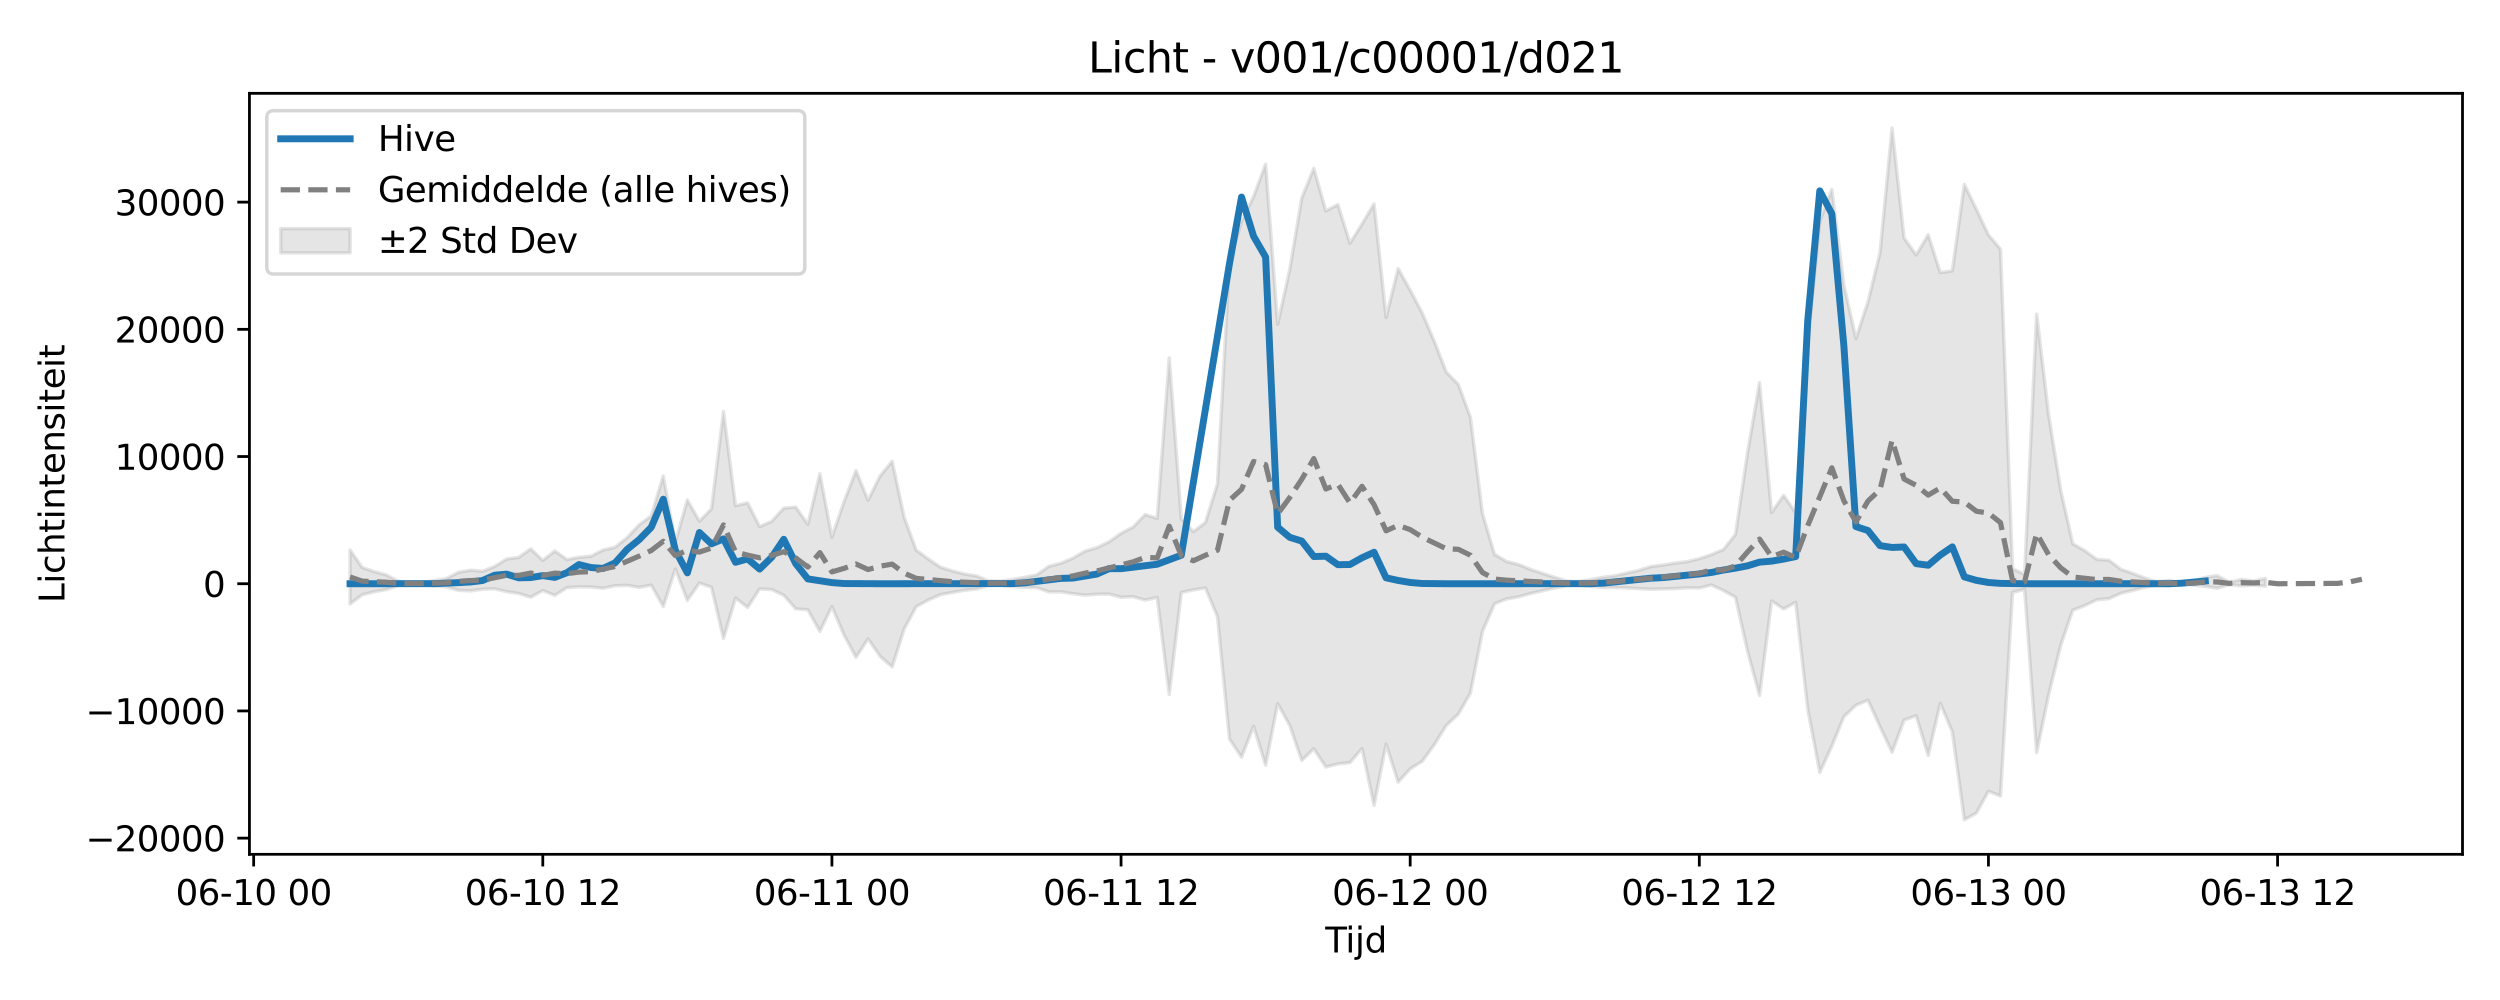<?xml version="1.0" encoding="utf-8" standalone="no"?>
<!DOCTYPE svg PUBLIC "-//W3C//DTD SVG 1.1//EN"
  "http://www.w3.org/Graphics/SVG/1.1/DTD/svg11.dtd">
<svg xmlns:xlink="http://www.w3.org/1999/xlink" width="720pt" height="288pt" viewBox="0 0 720 288" xmlns="http://www.w3.org/2000/svg" version="1.1">
 <defs>
  <style type="text/css">*{stroke-linejoin: round; stroke-linecap: butt}</style>
 </defs>
 <g id="figure_1">
  <g id="patch_1">
   <path d="M 0 288 
L 720 288 
L 720 0 
L 0 0 
z
" style="fill: #ffffff"/>
  </g>
  <g id="axes_1">
   <g id="patch_2">
    <path d="M 71.84 246.04 
L 709.2 246.04 
L 709.2 26.88 
L 71.84 26.88 
z
" style="fill: #ffffff"/>
   </g>
   <g id="FillBetweenPolyCollection_1">
    <defs>
     <path id="m1186a79889" d="M 100.811 -129.629 
L 100.811 -114.042 
L 104.28 -116.687 
L 107.75 -117.578 
L 111.22 -118.194 
L 114.689 -119.414 
L 118.159 -119.785 
L 121.628 -119.646 
L 125.098 -119.266 
L 128.567 -118.965 
L 132.037 -117.976 
L 135.507 -117.819 
L 138.976 -118.31 
L 142.446 -118.409 
L 145.915 -117.608 
L 149.385 -117.092 
L 152.854 -115.987 
L 156.324 -117.929 
L 159.794 -116.525 
L 163.263 -118.735 
L 166.733 -118.98 
L 170.202 -118.94 
L 173.672 -118.581 
L 177.141 -119.308 
L 180.611 -119.432 
L 184.081 -118.831 
L 187.55 -119.494 
L 191.02 -113.3 
L 194.489 -124.101 
L 197.959 -115.08 
L 201.428 -120.09 
L 204.898 -118.901 
L 208.368 -104.122 
L 211.837 -115.751 
L 215.307 -113.046 
L 218.776 -118.386 
L 222.246 -118.201 
L 225.715 -116.576 
L 229.185 -112.655 
L 232.655 -112.392 
L 236.124 -106.125 
L 239.594 -113.305 
L 243.063 -105.142 
L 246.533 -98.688 
L 250.002 -103.999 
L 253.472 -98.964 
L 256.942 -95.906 
L 260.411 -106.866 
L 263.881 -113.29 
L 267.35 -115.191 
L 270.82 -116.719 
L 274.289 -117.381 
L 277.759 -117.98 
L 281.229 -118.362 
L 284.698 -119.395 
L 288.168 -119.443 
L 291.637 -119.068 
L 295.107 -118.83 
L 298.576 -118.739 
L 302.046 -117.546 
L 305.516 -117.552 
L 308.985 -117.021 
L 312.455 -116.593 
L 315.924 -116.871 
L 319.394 -116.904 
L 322.863 -115.988 
L 326.333 -116.151 
L 329.803 -115.179 
L 333.272 -115.938 
L 336.742 -87.988 
L 340.211 -117.356 
L 343.681 -118.107 
L 347.15 -118.669 
L 350.62 -110.447 
L 354.09 -75.142 
L 357.559 -69.93 
L 361.029 -78.819 
L 364.498 -67.623 
L 367.968 -85.33 
L 371.437 -79.085 
L 374.907 -68.981 
L 378.377 -72.351 
L 381.846 -67.087 
L 385.316 -67.993 
L 388.785 -68.347 
L 392.255 -72.425 
L 395.724 -56.064 
L 399.194 -73.681 
L 402.663 -62.739 
L 406.133 -66.549 
L 409.603 -68.74 
L 413.072 -73.514 
L 416.542 -79.08 
L 420.011 -82.339 
L 423.481 -88.362 
L 426.95 -106.133 
L 430.42 -114.101 
L 433.89 -115.517 
L 437.359 -116.118 
L 440.829 -117.081 
L 444.298 -117.87 
L 447.768 -118.641 
L 451.237 -119.398 
L 454.707 -119.517 
L 458.177 -119.09 
L 461.646 -118.83 
L 465.116 -118.805 
L 468.585 -118.664 
L 472.055 -118.464 
L 475.524 -118.292 
L 478.994 -118.371 
L 482.464 -118.484 
L 485.933 -118.711 
L 489.403 -118.648 
L 492.872 -119.531 
L 496.342 -117.925 
L 499.811 -116.001 
L 503.281 -100.52 
L 506.751 -87.679 
L 510.22 -114.937 
L 513.69 -112.612 
L 517.159 -114.528 
L 520.629 -83.761 
L 524.098 -65.546 
L 527.568 -73.11 
L 531.038 -81.583 
L 534.507 -84.885 
L 537.977 -86.349 
L 541.446 -78.71 
L 544.916 -71.334 
L 548.385 -80.624 
L 551.855 -81.868 
L 555.325 -70.433 
L 558.794 -85.441 
L 562.264 -77.265 
L 565.733 -51.922 
L 569.203 -53.81 
L 572.672 -60.131 
L 576.142 -58.739 
L 579.612 -117.363 
L 583.081 -118.274 
L 586.551 -71.228 
L 590.02 -87.923 
L 593.49 -102.174 
L 596.959 -112.284 
L 600.429 -113.598 
L 603.899 -115.267 
L 607.368 -115.597 
L 610.838 -117.145 
L 614.307 -117.958 
L 617.777 -118.845 
L 621.246 -119.604 
L 624.716 -119.257 
L 628.186 -119.802 
L 631.655 -119.519 
L 635.125 -119.118 
L 638.594 -118.573 
L 642.064 -119.666 
L 645.533 -119.27 
L 649.003 -119.495 
L 652.473 -119.184 
L 652.473 -121.36 
L 652.473 -121.36 
L 649.003 -120.708 
L 645.533 -121.145 
L 642.064 -120.295 
L 638.594 -122.212 
L 635.125 -121.704 
L 631.655 -120.675 
L 628.186 -120.069 
L 624.716 -120.893 
L 621.246 -120.43 
L 617.777 -121.515 
L 614.307 -122.809 
L 610.838 -124.037 
L 607.368 -126.649 
L 603.899 -126.877 
L 600.429 -129.402 
L 596.959 -131.399 
L 593.49 -146.75 
L 590.02 -168.485 
L 586.551 -197.54 
L 583.081 -122.581 
L 579.612 -124.219 
L 576.142 -216.243 
L 572.672 -220.345 
L 569.203 -227.713 
L 565.733 -234.9 
L 562.264 -210.003 
L 558.794 -209.496 
L 555.325 -220.391 
L 551.855 -214.573 
L 548.385 -219.442 
L 544.916 -251.158 
L 541.446 -215.205 
L 537.977 -201.064 
L 534.507 -190.478 
L 531.038 -205.965 
L 527.568 -233.44 
L 524.098 -224.256 
L 520.629 -189.48 
L 517.159 -140.282 
L 513.69 -145.327 
L 510.22 -140.393 
L 506.751 -177.81 
L 503.281 -157.535 
L 499.811 -134.072 
L 496.342 -129.728 
L 492.872 -128.265 
L 489.403 -127.088 
L 485.933 -126.254 
L 482.464 -125.839 
L 478.994 -125.281 
L 475.524 -124.841 
L 472.055 -123.751 
L 468.585 -122.962 
L 465.116 -122.178 
L 461.646 -121.746 
L 458.177 -121.079 
L 454.707 -120.516 
L 451.237 -120.663 
L 447.768 -121.72 
L 444.298 -122.844 
L 440.829 -124.002 
L 437.359 -125.413 
L 433.89 -126.294 
L 430.42 -128.372 
L 426.95 -140.088 
L 423.481 -167.817 
L 420.011 -177.257 
L 416.542 -180.816 
L 413.072 -189.713 
L 409.603 -197.847 
L 406.133 -204.392 
L 402.663 -210.661 
L 399.194 -196.563 
L 395.724 -229.284 
L 392.255 -223.46 
L 388.785 -217.952 
L 385.316 -229.085 
L 381.846 -227.249 
L 378.377 -239.494 
L 374.907 -230.985 
L 371.437 -210.33 
L 367.968 -194.606 
L 364.498 -240.745 
L 361.029 -231.356 
L 357.559 -224.217 
L 354.09 -212.651 
L 350.62 -148.629 
L 347.15 -137.5 
L 343.681 -134.893 
L 340.211 -138.644 
L 336.742 -184.928 
L 333.272 -138.715 
L 329.803 -139.799 
L 326.333 -136.216 
L 322.863 -134.385 
L 319.394 -131.951 
L 315.924 -130.262 
L 312.455 -129.263 
L 308.985 -127.225 
L 305.516 -125.784 
L 302.046 -124.885 
L 298.576 -122.42 
L 295.107 -121.727 
L 291.637 -121.136 
L 288.168 -120.61 
L 284.698 -120.699 
L 281.229 -122.135 
L 277.759 -122.684 
L 274.289 -123.562 
L 270.82 -124.681 
L 267.35 -126.992 
L 263.881 -129.56 
L 260.411 -138.992 
L 256.942 -155.159 
L 253.472 -150.912 
L 250.002 -143.942 
L 246.533 -152.439 
L 243.063 -143.473 
L 239.594 -133.292 
L 236.124 -151.553 
L 232.655 -137.005 
L 229.185 -141.966 
L 225.715 -141.646 
L 222.246 -137.845 
L 218.776 -136.333 
L 215.307 -143.187 
L 211.837 -142.334 
L 208.368 -169.509 
L 204.898 -141.414 
L 201.428 -137.919 
L 197.959 -143.995 
L 194.489 -131.878 
L 191.02 -150.919 
L 187.55 -139.414 
L 184.081 -136.863 
L 180.611 -133.149 
L 177.141 -130.387 
L 173.672 -129.59 
L 170.202 -127.801 
L 166.733 -127.49 
L 163.263 -126.84 
L 159.794 -129.337 
L 156.324 -126.601 
L 152.854 -129.94 
L 149.385 -127.464 
L 145.915 -127.011 
L 142.446 -124.853 
L 138.976 -123.501 
L 135.507 -123.776 
L 132.037 -123.179 
L 128.567 -121.389 
L 125.098 -120.817 
L 121.628 -120.245 
L 118.159 -120.071 
L 114.689 -120.611 
L 111.22 -122.449 
L 107.75 -123.382 
L 104.28 -124.579 
L 100.811 -129.629 
z
" style="stroke: #808080; stroke-opacity: 0.2"/>
    </defs>
    <g clip-path="url(#p9c323f6503)">
     <use xlink:href="#m1186a79889" x="0" y="288" style="fill: #808080; fill-opacity: 0.2; stroke: #808080; stroke-opacity: 0.2"/>
    </g>
   </g>
   <g id="matplotlib.axis_1">
    <g id="xtick_1">
     <g id="line2d_1">
      <defs>
       <path id="me320ca3400" d="M 0 0 
L 0 3.5 
" style="stroke: #000000; stroke-width: 0.8"/>
      </defs>
      <g>
       <use xlink:href="#me320ca3400" x="73.054" y="246.04" style="stroke: #000000; stroke-width: 0.8"/>
      </g>
     </g>
     <g id="text_1">
      <!-- 06-10 00 -->
      <g transform="translate(50.574 260.638) scale(0.1 -0.1)">
       <defs>
        <path id="DejaVuSans-30" d="M 2034 4250 
Q 1547 4250 1301 3770 
Q 1056 3291 1056 2328 
Q 1056 1369 1301 889 
Q 1547 409 2034 409 
Q 2525 409 2770 889 
Q 3016 1369 3016 2328 
Q 3016 3291 2770 3770 
Q 2525 4250 2034 4250 
z
M 2034 4750 
Q 2819 4750 3233 4129 
Q 3647 3509 3647 2328 
Q 3647 1150 3233 529 
Q 2819 -91 2034 -91 
Q 1250 -91 836 529 
Q 422 1150 422 2328 
Q 422 3509 836 4129 
Q 1250 4750 2034 4750 
z
" transform="scale(0.016)"/>
        <path id="DejaVuSans-36" d="M 2113 2584 
Q 1688 2584 1439 2293 
Q 1191 2003 1191 1497 
Q 1191 994 1439 701 
Q 1688 409 2113 409 
Q 2538 409 2786 701 
Q 3034 994 3034 1497 
Q 3034 2003 2786 2293 
Q 2538 2584 2113 2584 
z
M 3366 4563 
L 3366 3988 
Q 3128 4100 2886 4159 
Q 2644 4219 2406 4219 
Q 1781 4219 1451 3797 
Q 1122 3375 1075 2522 
Q 1259 2794 1537 2939 
Q 1816 3084 2150 3084 
Q 2853 3084 3261 2657 
Q 3669 2231 3669 1497 
Q 3669 778 3244 343 
Q 2819 -91 2113 -91 
Q 1303 -91 875 529 
Q 447 1150 447 2328 
Q 447 3434 972 4092 
Q 1497 4750 2381 4750 
Q 2619 4750 2861 4703 
Q 3103 4656 3366 4563 
z
" transform="scale(0.016)"/>
        <path id="DejaVuSans-2d" d="M 313 2009 
L 1997 2009 
L 1997 1497 
L 313 1497 
L 313 2009 
z
" transform="scale(0.016)"/>
        <path id="DejaVuSans-31" d="M 794 531 
L 1825 531 
L 1825 4091 
L 703 3866 
L 703 4441 
L 1819 4666 
L 2450 4666 
L 2450 531 
L 3481 531 
L 3481 0 
L 794 0 
L 794 531 
z
" transform="scale(0.016)"/>
        <path id="DejaVuSans-20" transform="scale(0.016)"/>
       </defs>
       <use xlink:href="#DejaVuSans-30"/>
       <use xlink:href="#DejaVuSans-36" transform="translate(63.623 0)"/>
       <use xlink:href="#DejaVuSans-2d" transform="translate(127.246 0)"/>
       <use xlink:href="#DejaVuSans-31" transform="translate(163.33 0)"/>
       <use xlink:href="#DejaVuSans-30" transform="translate(226.953 0)"/>
       <use xlink:href="#DejaVuSans-20" transform="translate(290.576 0)"/>
       <use xlink:href="#DejaVuSans-30" transform="translate(322.363 0)"/>
       <use xlink:href="#DejaVuSans-30" transform="translate(385.986 0)"/>
      </g>
     </g>
    </g>
    <g id="xtick_2">
     <g id="line2d_2">
      <g>
       <use xlink:href="#me320ca3400" x="156.324" y="246.04" style="stroke: #000000; stroke-width: 0.8"/>
      </g>
     </g>
     <g id="text_2">
      <!-- 06-10 12 -->
      <g transform="translate(133.844 260.638) scale(0.1 -0.1)">
       <defs>
        <path id="DejaVuSans-32" d="M 1228 531 
L 3431 531 
L 3431 0 
L 469 0 
L 469 531 
Q 828 903 1448 1529 
Q 2069 2156 2228 2338 
Q 2531 2678 2651 2914 
Q 2772 3150 2772 3378 
Q 2772 3750 2511 3984 
Q 2250 4219 1831 4219 
Q 1534 4219 1204 4116 
Q 875 4013 500 3803 
L 500 4441 
Q 881 4594 1212 4672 
Q 1544 4750 1819 4750 
Q 2544 4750 2975 4387 
Q 3406 4025 3406 3419 
Q 3406 3131 3298 2873 
Q 3191 2616 2906 2266 
Q 2828 2175 2409 1742 
Q 1991 1309 1228 531 
z
" transform="scale(0.016)"/>
       </defs>
       <use xlink:href="#DejaVuSans-30"/>
       <use xlink:href="#DejaVuSans-36" transform="translate(63.623 0)"/>
       <use xlink:href="#DejaVuSans-2d" transform="translate(127.246 0)"/>
       <use xlink:href="#DejaVuSans-31" transform="translate(163.33 0)"/>
       <use xlink:href="#DejaVuSans-30" transform="translate(226.953 0)"/>
       <use xlink:href="#DejaVuSans-20" transform="translate(290.576 0)"/>
       <use xlink:href="#DejaVuSans-31" transform="translate(322.363 0)"/>
       <use xlink:href="#DejaVuSans-32" transform="translate(385.986 0)"/>
      </g>
     </g>
    </g>
    <g id="xtick_3">
     <g id="line2d_3">
      <g>
       <use xlink:href="#me320ca3400" x="239.594" y="246.04" style="stroke: #000000; stroke-width: 0.8"/>
      </g>
     </g>
     <g id="text_3">
      <!-- 06-11 00 -->
      <g transform="translate(217.113 260.638) scale(0.1 -0.1)">
       <use xlink:href="#DejaVuSans-30"/>
       <use xlink:href="#DejaVuSans-36" transform="translate(63.623 0)"/>
       <use xlink:href="#DejaVuSans-2d" transform="translate(127.246 0)"/>
       <use xlink:href="#DejaVuSans-31" transform="translate(163.33 0)"/>
       <use xlink:href="#DejaVuSans-31" transform="translate(226.953 0)"/>
       <use xlink:href="#DejaVuSans-20" transform="translate(290.576 0)"/>
       <use xlink:href="#DejaVuSans-30" transform="translate(322.363 0)"/>
       <use xlink:href="#DejaVuSans-30" transform="translate(385.986 0)"/>
      </g>
     </g>
    </g>
    <g id="xtick_4">
     <g id="line2d_4">
      <g>
       <use xlink:href="#me320ca3400" x="322.863" y="246.04" style="stroke: #000000; stroke-width: 0.8"/>
      </g>
     </g>
     <g id="text_4">
      <!-- 06-11 12 -->
      <g transform="translate(300.383 260.638) scale(0.1 -0.1)">
       <use xlink:href="#DejaVuSans-30"/>
       <use xlink:href="#DejaVuSans-36" transform="translate(63.623 0)"/>
       <use xlink:href="#DejaVuSans-2d" transform="translate(127.246 0)"/>
       <use xlink:href="#DejaVuSans-31" transform="translate(163.33 0)"/>
       <use xlink:href="#DejaVuSans-31" transform="translate(226.953 0)"/>
       <use xlink:href="#DejaVuSans-20" transform="translate(290.576 0)"/>
       <use xlink:href="#DejaVuSans-31" transform="translate(322.363 0)"/>
       <use xlink:href="#DejaVuSans-32" transform="translate(385.986 0)"/>
      </g>
     </g>
    </g>
    <g id="xtick_5">
     <g id="line2d_5">
      <g>
       <use xlink:href="#me320ca3400" x="406.133" y="246.04" style="stroke: #000000; stroke-width: 0.8"/>
      </g>
     </g>
     <g id="text_5">
      <!-- 06-12 00 -->
      <g transform="translate(383.653 260.638) scale(0.1 -0.1)">
       <use xlink:href="#DejaVuSans-30"/>
       <use xlink:href="#DejaVuSans-36" transform="translate(63.623 0)"/>
       <use xlink:href="#DejaVuSans-2d" transform="translate(127.246 0)"/>
       <use xlink:href="#DejaVuSans-31" transform="translate(163.33 0)"/>
       <use xlink:href="#DejaVuSans-32" transform="translate(226.953 0)"/>
       <use xlink:href="#DejaVuSans-20" transform="translate(290.576 0)"/>
       <use xlink:href="#DejaVuSans-30" transform="translate(322.363 0)"/>
       <use xlink:href="#DejaVuSans-30" transform="translate(385.986 0)"/>
      </g>
     </g>
    </g>
    <g id="xtick_6">
     <g id="line2d_6">
      <g>
       <use xlink:href="#me320ca3400" x="489.403" y="246.04" style="stroke: #000000; stroke-width: 0.8"/>
      </g>
     </g>
     <g id="text_6">
      <!-- 06-12 12 -->
      <g transform="translate(466.922 260.638) scale(0.1 -0.1)">
       <use xlink:href="#DejaVuSans-30"/>
       <use xlink:href="#DejaVuSans-36" transform="translate(63.623 0)"/>
       <use xlink:href="#DejaVuSans-2d" transform="translate(127.246 0)"/>
       <use xlink:href="#DejaVuSans-31" transform="translate(163.33 0)"/>
       <use xlink:href="#DejaVuSans-32" transform="translate(226.953 0)"/>
       <use xlink:href="#DejaVuSans-20" transform="translate(290.576 0)"/>
       <use xlink:href="#DejaVuSans-31" transform="translate(322.363 0)"/>
       <use xlink:href="#DejaVuSans-32" transform="translate(385.986 0)"/>
      </g>
     </g>
    </g>
    <g id="xtick_7">
     <g id="line2d_7">
      <g>
       <use xlink:href="#me320ca3400" x="572.672" y="246.04" style="stroke: #000000; stroke-width: 0.8"/>
      </g>
     </g>
     <g id="text_7">
      <!-- 06-13 00 -->
      <g transform="translate(550.192 260.638) scale(0.1 -0.1)">
       <defs>
        <path id="DejaVuSans-33" d="M 2597 2516 
Q 3050 2419 3304 2112 
Q 3559 1806 3559 1356 
Q 3559 666 3084 287 
Q 2609 -91 1734 -91 
Q 1441 -91 1130 -33 
Q 819 25 488 141 
L 488 750 
Q 750 597 1062 519 
Q 1375 441 1716 441 
Q 2309 441 2620 675 
Q 2931 909 2931 1356 
Q 2931 1769 2642 2001 
Q 2353 2234 1838 2234 
L 1294 2234 
L 1294 2753 
L 1863 2753 
Q 2328 2753 2575 2939 
Q 2822 3125 2822 3475 
Q 2822 3834 2567 4026 
Q 2313 4219 1838 4219 
Q 1578 4219 1281 4162 
Q 984 4106 628 3988 
L 628 4550 
Q 988 4650 1302 4700 
Q 1616 4750 1894 4750 
Q 2613 4750 3031 4423 
Q 3450 4097 3450 3541 
Q 3450 3153 3228 2886 
Q 3006 2619 2597 2516 
z
" transform="scale(0.016)"/>
       </defs>
       <use xlink:href="#DejaVuSans-30"/>
       <use xlink:href="#DejaVuSans-36" transform="translate(63.623 0)"/>
       <use xlink:href="#DejaVuSans-2d" transform="translate(127.246 0)"/>
       <use xlink:href="#DejaVuSans-31" transform="translate(163.33 0)"/>
       <use xlink:href="#DejaVuSans-33" transform="translate(226.953 0)"/>
       <use xlink:href="#DejaVuSans-20" transform="translate(290.576 0)"/>
       <use xlink:href="#DejaVuSans-30" transform="translate(322.363 0)"/>
       <use xlink:href="#DejaVuSans-30" transform="translate(385.986 0)"/>
      </g>
     </g>
    </g>
    <g id="xtick_8">
     <g id="line2d_8">
      <g>
       <use xlink:href="#me320ca3400" x="655.942" y="246.04" style="stroke: #000000; stroke-width: 0.8"/>
      </g>
     </g>
     <g id="text_8">
      <!-- 06-13 12 -->
      <g transform="translate(633.462 260.638) scale(0.1 -0.1)">
       <use xlink:href="#DejaVuSans-30"/>
       <use xlink:href="#DejaVuSans-36" transform="translate(63.623 0)"/>
       <use xlink:href="#DejaVuSans-2d" transform="translate(127.246 0)"/>
       <use xlink:href="#DejaVuSans-31" transform="translate(163.33 0)"/>
       <use xlink:href="#DejaVuSans-33" transform="translate(226.953 0)"/>
       <use xlink:href="#DejaVuSans-20" transform="translate(290.576 0)"/>
       <use xlink:href="#DejaVuSans-31" transform="translate(322.363 0)"/>
       <use xlink:href="#DejaVuSans-32" transform="translate(385.986 0)"/>
      </g>
     </g>
    </g>
    <g id="text_9">
     <!-- Tijd -->
     <g transform="translate(381.67 274.317) scale(0.1 -0.1)">
      <defs>
       <path id="DejaVuSans-54" d="M -19 4666 
L 3928 4666 
L 3928 4134 
L 2272 4134 
L 2272 0 
L 1638 0 
L 1638 4134 
L -19 4134 
L -19 4666 
z
" transform="scale(0.016)"/>
       <path id="DejaVuSans-69" d="M 603 3500 
L 1178 3500 
L 1178 0 
L 603 0 
L 603 3500 
z
M 603 4863 
L 1178 4863 
L 1178 4134 
L 603 4134 
L 603 4863 
z
" transform="scale(0.016)"/>
       <path id="DejaVuSans-6a" d="M 603 3500 
L 1178 3500 
L 1178 -63 
Q 1178 -731 923 -1031 
Q 669 -1331 103 -1331 
L -116 -1331 
L -116 -844 
L 38 -844 
Q 366 -844 484 -692 
Q 603 -541 603 -63 
L 603 3500 
z
M 603 4863 
L 1178 4863 
L 1178 4134 
L 603 4134 
L 603 4863 
z
" transform="scale(0.016)"/>
       <path id="DejaVuSans-64" d="M 2906 2969 
L 2906 4863 
L 3481 4863 
L 3481 0 
L 2906 0 
L 2906 525 
Q 2725 213 2448 61 
Q 2172 -91 1784 -91 
Q 1150 -91 751 415 
Q 353 922 353 1747 
Q 353 2572 751 3078 
Q 1150 3584 1784 3584 
Q 2172 3584 2448 3432 
Q 2725 3281 2906 2969 
z
M 947 1747 
Q 947 1113 1208 752 
Q 1469 391 1925 391 
Q 2381 391 2643 752 
Q 2906 1113 2906 1747 
Q 2906 2381 2643 2742 
Q 2381 3103 1925 3103 
Q 1469 3103 1208 2742 
Q 947 2381 947 1747 
z
" transform="scale(0.016)"/>
      </defs>
      <use xlink:href="#DejaVuSans-54"/>
      <use xlink:href="#DejaVuSans-69" transform="translate(57.959 0)"/>
      <use xlink:href="#DejaVuSans-6a" transform="translate(85.742 0)"/>
      <use xlink:href="#DejaVuSans-64" transform="translate(113.525 0)"/>
     </g>
    </g>
   </g>
   <g id="matplotlib.axis_2">
    <g id="ytick_1">
     <g id="line2d_9">
      <defs>
       <path id="mc60232bc37" d="M 0 0 
L -3.5 0 
" style="stroke: #000000; stroke-width: 0.8"/>
      </defs>
      <g>
       <use xlink:href="#mc60232bc37" x="71.84" y="241.376" style="stroke: #000000; stroke-width: 0.8"/>
      </g>
     </g>
     <g id="text_10">
      <!-- −20000 -->
      <g transform="translate(24.648 245.175) scale(0.1 -0.1)">
       <defs>
        <path id="DejaVuSans-2212" d="M 678 2272 
L 4684 2272 
L 4684 1741 
L 678 1741 
L 678 2272 
z
" transform="scale(0.016)"/>
       </defs>
       <use xlink:href="#DejaVuSans-2212"/>
       <use xlink:href="#DejaVuSans-32" transform="translate(83.789 0)"/>
       <use xlink:href="#DejaVuSans-30" transform="translate(147.412 0)"/>
       <use xlink:href="#DejaVuSans-30" transform="translate(211.035 0)"/>
       <use xlink:href="#DejaVuSans-30" transform="translate(274.658 0)"/>
       <use xlink:href="#DejaVuSans-30" transform="translate(338.281 0)"/>
      </g>
     </g>
    </g>
    <g id="ytick_2">
     <g id="line2d_10">
      <g>
       <use xlink:href="#mc60232bc37" x="71.84" y="204.744" style="stroke: #000000; stroke-width: 0.8"/>
      </g>
     </g>
     <g id="text_11">
      <!-- −10000 -->
      <g transform="translate(24.648 208.543) scale(0.1 -0.1)">
       <use xlink:href="#DejaVuSans-2212"/>
       <use xlink:href="#DejaVuSans-31" transform="translate(83.789 0)"/>
       <use xlink:href="#DejaVuSans-30" transform="translate(147.412 0)"/>
       <use xlink:href="#DejaVuSans-30" transform="translate(211.035 0)"/>
       <use xlink:href="#DejaVuSans-30" transform="translate(274.658 0)"/>
       <use xlink:href="#DejaVuSans-30" transform="translate(338.281 0)"/>
      </g>
     </g>
    </g>
    <g id="ytick_3">
     <g id="line2d_11">
      <g>
       <use xlink:href="#mc60232bc37" x="71.84" y="168.113" style="stroke: #000000; stroke-width: 0.8"/>
      </g>
     </g>
     <g id="text_12">
      <!-- 0 -->
      <g transform="translate(58.477 171.912) scale(0.1 -0.1)">
       <use xlink:href="#DejaVuSans-30"/>
      </g>
     </g>
    </g>
    <g id="ytick_4">
     <g id="line2d_12">
      <g>
       <use xlink:href="#mc60232bc37" x="71.84" y="131.481" style="stroke: #000000; stroke-width: 0.8"/>
      </g>
     </g>
     <g id="text_13">
      <!-- 10000 -->
      <g transform="translate(33.028 135.28) scale(0.1 -0.1)">
       <use xlink:href="#DejaVuSans-31"/>
       <use xlink:href="#DejaVuSans-30" transform="translate(63.623 0)"/>
       <use xlink:href="#DejaVuSans-30" transform="translate(127.246 0)"/>
       <use xlink:href="#DejaVuSans-30" transform="translate(190.869 0)"/>
       <use xlink:href="#DejaVuSans-30" transform="translate(254.492 0)"/>
      </g>
     </g>
    </g>
    <g id="ytick_5">
     <g id="line2d_13">
      <g>
       <use xlink:href="#mc60232bc37" x="71.84" y="94.85" style="stroke: #000000; stroke-width: 0.8"/>
      </g>
     </g>
     <g id="text_14">
      <!-- 20000 -->
      <g transform="translate(33.028 98.649) scale(0.1 -0.1)">
       <use xlink:href="#DejaVuSans-32"/>
       <use xlink:href="#DejaVuSans-30" transform="translate(63.623 0)"/>
       <use xlink:href="#DejaVuSans-30" transform="translate(127.246 0)"/>
       <use xlink:href="#DejaVuSans-30" transform="translate(190.869 0)"/>
       <use xlink:href="#DejaVuSans-30" transform="translate(254.492 0)"/>
      </g>
     </g>
    </g>
    <g id="ytick_6">
     <g id="line2d_14">
      <g>
       <use xlink:href="#mc60232bc37" x="71.84" y="58.218" style="stroke: #000000; stroke-width: 0.8"/>
      </g>
     </g>
     <g id="text_15">
      <!-- 30000 -->
      <g transform="translate(33.028 62.018) scale(0.1 -0.1)">
       <use xlink:href="#DejaVuSans-33"/>
       <use xlink:href="#DejaVuSans-30" transform="translate(63.623 0)"/>
       <use xlink:href="#DejaVuSans-30" transform="translate(127.246 0)"/>
       <use xlink:href="#DejaVuSans-30" transform="translate(190.869 0)"/>
       <use xlink:href="#DejaVuSans-30" transform="translate(254.492 0)"/>
      </g>
     </g>
    </g>
    <g id="text_16">
     <!-- Lichtintensiteit -->
     <g transform="translate(18.568 173.656) rotate(-90) scale(0.1 -0.1)">
      <defs>
       <path id="DejaVuSans-4c" d="M 628 4666 
L 1259 4666 
L 1259 531 
L 3531 531 
L 3531 0 
L 628 0 
L 628 4666 
z
" transform="scale(0.016)"/>
       <path id="DejaVuSans-63" d="M 3122 3366 
L 3122 2828 
Q 2878 2963 2633 3030 
Q 2388 3097 2138 3097 
Q 1578 3097 1268 2742 
Q 959 2388 959 1747 
Q 959 1106 1268 751 
Q 1578 397 2138 397 
Q 2388 397 2633 464 
Q 2878 531 3122 666 
L 3122 134 
Q 2881 22 2623 -34 
Q 2366 -91 2075 -91 
Q 1284 -91 818 406 
Q 353 903 353 1747 
Q 353 2603 823 3093 
Q 1294 3584 2113 3584 
Q 2378 3584 2631 3529 
Q 2884 3475 3122 3366 
z
" transform="scale(0.016)"/>
       <path id="DejaVuSans-68" d="M 3513 2113 
L 3513 0 
L 2938 0 
L 2938 2094 
Q 2938 2591 2744 2837 
Q 2550 3084 2163 3084 
Q 1697 3084 1428 2787 
Q 1159 2491 1159 1978 
L 1159 0 
L 581 0 
L 581 4863 
L 1159 4863 
L 1159 2956 
Q 1366 3272 1645 3428 
Q 1925 3584 2291 3584 
Q 2894 3584 3203 3211 
Q 3513 2838 3513 2113 
z
" transform="scale(0.016)"/>
       <path id="DejaVuSans-74" d="M 1172 4494 
L 1172 3500 
L 2356 3500 
L 2356 3053 
L 1172 3053 
L 1172 1153 
Q 1172 725 1289 603 
Q 1406 481 1766 481 
L 2356 481 
L 2356 0 
L 1766 0 
Q 1100 0 847 248 
Q 594 497 594 1153 
L 594 3053 
L 172 3053 
L 172 3500 
L 594 3500 
L 594 4494 
L 1172 4494 
z
" transform="scale(0.016)"/>
       <path id="DejaVuSans-6e" d="M 3513 2113 
L 3513 0 
L 2938 0 
L 2938 2094 
Q 2938 2591 2744 2837 
Q 2550 3084 2163 3084 
Q 1697 3084 1428 2787 
Q 1159 2491 1159 1978 
L 1159 0 
L 581 0 
L 581 3500 
L 1159 3500 
L 1159 2956 
Q 1366 3272 1645 3428 
Q 1925 3584 2291 3584 
Q 2894 3584 3203 3211 
Q 3513 2838 3513 2113 
z
" transform="scale(0.016)"/>
       <path id="DejaVuSans-65" d="M 3597 1894 
L 3597 1613 
L 953 1613 
Q 991 1019 1311 708 
Q 1631 397 2203 397 
Q 2534 397 2845 478 
Q 3156 559 3463 722 
L 3463 178 
Q 3153 47 2828 -22 
Q 2503 -91 2169 -91 
Q 1331 -91 842 396 
Q 353 884 353 1716 
Q 353 2575 817 3079 
Q 1281 3584 2069 3584 
Q 2775 3584 3186 3129 
Q 3597 2675 3597 1894 
z
M 3022 2063 
Q 3016 2534 2758 2815 
Q 2500 3097 2075 3097 
Q 1594 3097 1305 2825 
Q 1016 2553 972 2059 
L 3022 2063 
z
" transform="scale(0.016)"/>
       <path id="DejaVuSans-73" d="M 2834 3397 
L 2834 2853 
Q 2591 2978 2328 3040 
Q 2066 3103 1784 3103 
Q 1356 3103 1142 2972 
Q 928 2841 928 2578 
Q 928 2378 1081 2264 
Q 1234 2150 1697 2047 
L 1894 2003 
Q 2506 1872 2764 1633 
Q 3022 1394 3022 966 
Q 3022 478 2636 193 
Q 2250 -91 1575 -91 
Q 1294 -91 989 -36 
Q 684 19 347 128 
L 347 722 
Q 666 556 975 473 
Q 1284 391 1588 391 
Q 1994 391 2212 530 
Q 2431 669 2431 922 
Q 2431 1156 2273 1281 
Q 2116 1406 1581 1522 
L 1381 1569 
Q 847 1681 609 1914 
Q 372 2147 372 2553 
Q 372 3047 722 3315 
Q 1072 3584 1716 3584 
Q 2034 3584 2315 3537 
Q 2597 3491 2834 3397 
z
" transform="scale(0.016)"/>
      </defs>
      <use xlink:href="#DejaVuSans-4c"/>
      <use xlink:href="#DejaVuSans-69" transform="translate(55.713 0)"/>
      <use xlink:href="#DejaVuSans-63" transform="translate(83.496 0)"/>
      <use xlink:href="#DejaVuSans-68" transform="translate(138.477 0)"/>
      <use xlink:href="#DejaVuSans-74" transform="translate(201.855 0)"/>
      <use xlink:href="#DejaVuSans-69" transform="translate(241.064 0)"/>
      <use xlink:href="#DejaVuSans-6e" transform="translate(268.848 0)"/>
      <use xlink:href="#DejaVuSans-74" transform="translate(332.227 0)"/>
      <use xlink:href="#DejaVuSans-65" transform="translate(371.436 0)"/>
      <use xlink:href="#DejaVuSans-6e" transform="translate(432.959 0)"/>
      <use xlink:href="#DejaVuSans-73" transform="translate(496.338 0)"/>
      <use xlink:href="#DejaVuSans-69" transform="translate(548.438 0)"/>
      <use xlink:href="#DejaVuSans-74" transform="translate(576.221 0)"/>
      <use xlink:href="#DejaVuSans-65" transform="translate(615.43 0)"/>
      <use xlink:href="#DejaVuSans-69" transform="translate(676.953 0)"/>
      <use xlink:href="#DejaVuSans-74" transform="translate(704.736 0)"/>
     </g>
    </g>
   </g>
   <g id="line2d_15">
    <path d="M 100.811 168.113 
L 125.098 168.095 
L 132.037 167.801 
L 135.507 167.605 
L 138.976 167.191 
L 142.446 165.668 
L 145.915 165.355 
L 149.385 166.417 
L 152.854 166.336 
L 156.324 165.78 
L 159.794 166.285 
L 163.263 164.947 
L 166.733 162.599 
L 170.202 163.455 
L 173.672 163.706 
L 177.141 162.107 
L 180.611 158.224 
L 184.081 155.413 
L 187.55 151.873 
L 191.02 143.771 
L 194.489 158.444 
L 197.959 164.984 
L 201.428 153.364 
L 204.898 156.625 
L 208.368 155.2 
L 211.837 161.942 
L 215.307 160.956 
L 218.776 163.889 
L 222.246 160.494 
L 225.715 155.323 
L 229.185 162.343 
L 232.655 166.725 
L 239.594 167.789 
L 243.063 168.061 
L 253.472 168.113 
L 291.637 168.072 
L 295.107 167.849 
L 305.516 166.579 
L 308.985 166.483 
L 315.924 165.332 
L 319.394 163.784 
L 322.863 163.781 
L 333.272 162.502 
L 340.211 159.91 
L 354.09 75.902 
L 357.559 56.762 
L 361.029 68.042 
L 364.498 74.043 
L 367.968 151.838 
L 371.437 154.745 
L 374.907 155.832 
L 378.377 160.278 
L 381.846 160.188 
L 385.316 162.634 
L 388.785 162.577 
L 392.255 160.639 
L 395.724 159.051 
L 399.194 166.411 
L 402.663 167.172 
L 406.133 167.751 
L 409.603 168.051 
L 416.542 168.113 
L 458.177 168.095 
L 461.646 167.938 
L 475.524 166.515 
L 478.994 166.347 
L 489.403 165.304 
L 492.872 164.875 
L 496.342 164.176 
L 499.811 163.624 
L 503.281 162.956 
L 506.751 161.898 
L 510.22 161.609 
L 513.69 161.021 
L 517.159 160.292 
L 520.629 92.332 
L 524.098 54.971 
L 527.568 61.56 
L 531.038 99.655 
L 534.507 151.66 
L 537.977 152.792 
L 541.446 157.142 
L 544.916 157.664 
L 548.385 157.533 
L 551.855 162.329 
L 555.325 162.788 
L 558.794 159.864 
L 562.264 157.5 
L 565.733 166.151 
L 569.203 167.145 
L 572.672 167.756 
L 576.142 168.017 
L 583.081 168.113 
L 624.716 168.104 
L 628.186 167.971 
L 635.125 167.343 
L 635.125 167.343 
" clip-path="url(#p9c323f6503)" style="fill: none; stroke: #1f77b4; stroke-width: 2; stroke-linecap: square"/>
   </g>
   <g id="line2d_16">
    <path d="M 100.811 166.164 
L 104.28 167.367 
L 111.22 167.678 
L 114.689 167.987 
L 121.628 168.054 
L 128.567 167.823 
L 132.037 167.422 
L 135.507 167.202 
L 138.976 167.094 
L 145.915 165.691 
L 149.385 165.722 
L 152.854 165.036 
L 156.324 165.735 
L 159.794 165.069 
L 163.263 165.213 
L 166.733 164.765 
L 170.202 164.63 
L 177.141 163.153 
L 184.081 160.153 
L 187.55 158.546 
L 191.02 155.891 
L 194.489 160.011 
L 197.959 158.462 
L 201.428 158.995 
L 204.898 157.843 
L 208.368 151.184 
L 211.837 158.957 
L 215.307 159.883 
L 218.776 160.64 
L 222.246 159.977 
L 225.715 158.889 
L 229.185 160.69 
L 232.655 163.301 
L 236.124 159.161 
L 239.594 164.702 
L 243.063 163.693 
L 246.533 162.436 
L 250.002 164.029 
L 253.472 163.062 
L 256.942 162.468 
L 260.411 165.071 
L 263.881 166.575 
L 274.289 167.529 
L 284.698 167.953 
L 291.637 167.898 
L 295.107 167.721 
L 298.576 167.42 
L 302.046 166.785 
L 308.985 165.877 
L 312.455 165.072 
L 315.924 164.433 
L 326.333 161.816 
L 329.803 160.511 
L 333.272 160.674 
L 336.742 151.542 
L 340.211 160 
L 343.681 161.5 
L 347.15 159.915 
L 350.62 158.462 
L 354.09 144.103 
L 357.559 140.926 
L 361.029 132.912 
L 364.498 133.816 
L 367.968 148.032 
L 371.437 143.292 
L 374.907 138.017 
L 378.377 132.078 
L 381.846 140.832 
L 385.316 139.461 
L 388.785 144.85 
L 392.255 140.058 
L 395.724 145.326 
L 399.194 152.878 
L 402.663 151.3 
L 406.133 152.529 
L 409.603 154.706 
L 416.542 158.052 
L 420.011 158.202 
L 423.481 159.91 
L 426.95 164.889 
L 430.42 166.763 
L 433.89 167.094 
L 440.829 167.459 
L 451.237 167.969 
L 458.177 167.915 
L 465.116 167.509 
L 485.933 165.517 
L 489.403 165.132 
L 492.872 164.102 
L 496.342 164.174 
L 499.811 162.963 
L 503.281 158.973 
L 506.751 155.256 
L 510.22 160.335 
L 513.69 159.031 
L 517.159 160.595 
L 520.629 151.38 
L 527.568 134.725 
L 531.038 144.226 
L 534.507 150.318 
L 537.977 144.293 
L 541.446 141.042 
L 544.916 126.754 
L 548.385 137.967 
L 551.855 139.78 
L 555.325 142.588 
L 558.794 140.531 
L 562.264 144.366 
L 565.733 144.589 
L 569.203 147.238 
L 572.672 147.762 
L 576.142 150.509 
L 579.612 167.209 
L 583.081 167.573 
L 586.551 153.616 
L 590.02 159.796 
L 593.49 163.538 
L 596.959 166.159 
L 603.899 166.928 
L 607.368 166.877 
L 610.838 167.409 
L 621.246 167.983 
L 624.716 167.925 
L 628.186 168.065 
L 631.655 167.903 
L 635.125 167.589 
L 638.594 167.607 
L 642.064 168.019 
L 645.533 167.793 
L 649.003 167.898 
L 652.473 167.728 
L 655.942 168.113 
L 673.29 168.01 
L 676.76 167.579 
L 680.229 166.819 
L 680.229 166.819 
" clip-path="url(#p9c323f6503)" style="fill: none; stroke-dasharray: 5.55,2.4; stroke-dashoffset: 0; stroke: #808080; stroke-width: 1.5"/>
   </g>
   <g id="patch_3">
    <path d="M 71.84 246.04 
L 71.84 26.88 
" style="fill: none; stroke: #000000; stroke-width: 0.8; stroke-linejoin: miter; stroke-linecap: square"/>
   </g>
   <g id="patch_4">
    <path d="M 709.2 246.04 
L 709.2 26.88 
" style="fill: none; stroke: #000000; stroke-width: 0.8; stroke-linejoin: miter; stroke-linecap: square"/>
   </g>
   <g id="patch_5">
    <path d="M 71.84 246.04 
L 709.2 246.04 
" style="fill: none; stroke: #000000; stroke-width: 0.8; stroke-linejoin: miter; stroke-linecap: square"/>
   </g>
   <g id="patch_6">
    <path d="M 71.84 26.88 
L 709.2 26.88 
" style="fill: none; stroke: #000000; stroke-width: 0.8; stroke-linejoin: miter; stroke-linecap: square"/>
   </g>
   <g id="text_17">
    <!-- Licht - v001/c00001/d021 -->
    <g transform="translate(313.383 20.88) scale(0.12 -0.12)">
     <defs>
      <path id="DejaVuSans-76" d="M 191 3500 
L 800 3500 
L 1894 563 
L 2988 3500 
L 3597 3500 
L 2284 0 
L 1503 0 
L 191 3500 
z
" transform="scale(0.016)"/>
      <path id="DejaVuSans-2f" d="M 1625 4666 
L 2156 4666 
L 531 -594 
L 0 -594 
L 1625 4666 
z
" transform="scale(0.016)"/>
     </defs>
     <use xlink:href="#DejaVuSans-4c"/>
     <use xlink:href="#DejaVuSans-69" transform="translate(55.713 0)"/>
     <use xlink:href="#DejaVuSans-63" transform="translate(83.496 0)"/>
     <use xlink:href="#DejaVuSans-68" transform="translate(138.477 0)"/>
     <use xlink:href="#DejaVuSans-74" transform="translate(201.855 0)"/>
     <use xlink:href="#DejaVuSans-20" transform="translate(241.064 0)"/>
     <use xlink:href="#DejaVuSans-2d" transform="translate(272.852 0)"/>
     <use xlink:href="#DejaVuSans-20" transform="translate(308.936 0)"/>
     <use xlink:href="#DejaVuSans-76" transform="translate(340.723 0)"/>
     <use xlink:href="#DejaVuSans-30" transform="translate(399.902 0)"/>
     <use xlink:href="#DejaVuSans-30" transform="translate(463.525 0)"/>
     <use xlink:href="#DejaVuSans-31" transform="translate(527.148 0)"/>
     <use xlink:href="#DejaVuSans-2f" transform="translate(590.771 0)"/>
     <use xlink:href="#DejaVuSans-63" transform="translate(624.463 0)"/>
     <use xlink:href="#DejaVuSans-30" transform="translate(679.443 0)"/>
     <use xlink:href="#DejaVuSans-30" transform="translate(743.066 0)"/>
     <use xlink:href="#DejaVuSans-30" transform="translate(806.689 0)"/>
     <use xlink:href="#DejaVuSans-30" transform="translate(870.312 0)"/>
     <use xlink:href="#DejaVuSans-31" transform="translate(933.936 0)"/>
     <use xlink:href="#DejaVuSans-2f" transform="translate(997.559 0)"/>
     <use xlink:href="#DejaVuSans-64" transform="translate(1031.25 0)"/>
     <use xlink:href="#DejaVuSans-30" transform="translate(1094.727 0)"/>
     <use xlink:href="#DejaVuSans-32" transform="translate(1158.35 0)"/>
     <use xlink:href="#DejaVuSans-31" transform="translate(1221.973 0)"/>
    </g>
   </g>
   <g id="legend_1">
    <g id="patch_7">
     <path d="M 78.84 78.914 
L 229.784 78.914 
Q 231.784 78.914 231.784 76.914 
L 231.784 33.88 
Q 231.784 31.88 229.784 31.88 
L 78.84 31.88 
Q 76.84 31.88 76.84 33.88 
L 76.84 76.914 
Q 76.84 78.914 78.84 78.914 
z
" style="fill: #ffffff; opacity: 0.8; stroke: #cccccc; stroke-linejoin: miter"/>
    </g>
    <g id="line2d_17">
     <path d="M 80.84 39.978 
L 90.84 39.978 
L 100.84 39.978 
" style="fill: none; stroke: #1f77b4; stroke-width: 2; stroke-linecap: square"/>
    </g>
    <g id="text_18">
     <!-- Hive -->
     <g transform="translate(108.84 43.478) scale(0.1 -0.1)">
      <defs>
       <path id="DejaVuSans-48" d="M 628 4666 
L 1259 4666 
L 1259 2753 
L 3553 2753 
L 3553 4666 
L 4184 4666 
L 4184 0 
L 3553 0 
L 3553 2222 
L 1259 2222 
L 1259 0 
L 628 0 
L 628 4666 
z
" transform="scale(0.016)"/>
      </defs>
      <use xlink:href="#DejaVuSans-48"/>
      <use xlink:href="#DejaVuSans-69" transform="translate(75.195 0)"/>
      <use xlink:href="#DejaVuSans-76" transform="translate(102.979 0)"/>
      <use xlink:href="#DejaVuSans-65" transform="translate(162.158 0)"/>
     </g>
    </g>
    <g id="line2d_18">
     <path d="M 80.84 54.657 
L 90.84 54.657 
L 100.84 54.657 
" style="fill: none; stroke-dasharray: 5.55,2.4; stroke-dashoffset: 0; stroke: #808080; stroke-width: 1.5"/>
    </g>
    <g id="text_19">
     <!-- Gemiddelde (alle hives) -->
     <g transform="translate(108.84 58.157) scale(0.1 -0.1)">
      <defs>
       <path id="DejaVuSans-47" d="M 3809 666 
L 3809 1919 
L 2778 1919 
L 2778 2438 
L 4434 2438 
L 4434 434 
Q 4069 175 3628 42 
Q 3188 -91 2688 -91 
Q 1594 -91 976 548 
Q 359 1188 359 2328 
Q 359 3472 976 4111 
Q 1594 4750 2688 4750 
Q 3144 4750 3555 4637 
Q 3966 4525 4313 4306 
L 4313 3634 
Q 3963 3931 3569 4081 
Q 3175 4231 2741 4231 
Q 1884 4231 1454 3753 
Q 1025 3275 1025 2328 
Q 1025 1384 1454 906 
Q 1884 428 2741 428 
Q 3075 428 3337 486 
Q 3600 544 3809 666 
z
" transform="scale(0.016)"/>
       <path id="DejaVuSans-6d" d="M 3328 2828 
Q 3544 3216 3844 3400 
Q 4144 3584 4550 3584 
Q 5097 3584 5394 3201 
Q 5691 2819 5691 2113 
L 5691 0 
L 5113 0 
L 5113 2094 
Q 5113 2597 4934 2840 
Q 4756 3084 4391 3084 
Q 3944 3084 3684 2787 
Q 3425 2491 3425 1978 
L 3425 0 
L 2847 0 
L 2847 2094 
Q 2847 2600 2669 2842 
Q 2491 3084 2119 3084 
Q 1678 3084 1418 2786 
Q 1159 2488 1159 1978 
L 1159 0 
L 581 0 
L 581 3500 
L 1159 3500 
L 1159 2956 
Q 1356 3278 1631 3431 
Q 1906 3584 2284 3584 
Q 2666 3584 2933 3390 
Q 3200 3197 3328 2828 
z
" transform="scale(0.016)"/>
       <path id="DejaVuSans-6c" d="M 603 4863 
L 1178 4863 
L 1178 0 
L 603 0 
L 603 4863 
z
" transform="scale(0.016)"/>
       <path id="DejaVuSans-28" d="M 1984 4856 
Q 1566 4138 1362 3434 
Q 1159 2731 1159 2009 
Q 1159 1288 1364 580 
Q 1569 -128 1984 -844 
L 1484 -844 
Q 1016 -109 783 600 
Q 550 1309 550 2009 
Q 550 2706 781 3412 
Q 1013 4119 1484 4856 
L 1984 4856 
z
" transform="scale(0.016)"/>
       <path id="DejaVuSans-61" d="M 2194 1759 
Q 1497 1759 1228 1600 
Q 959 1441 959 1056 
Q 959 750 1161 570 
Q 1363 391 1709 391 
Q 2188 391 2477 730 
Q 2766 1069 2766 1631 
L 2766 1759 
L 2194 1759 
z
M 3341 1997 
L 3341 0 
L 2766 0 
L 2766 531 
Q 2569 213 2275 61 
Q 1981 -91 1556 -91 
Q 1019 -91 701 211 
Q 384 513 384 1019 
Q 384 1609 779 1909 
Q 1175 2209 1959 2209 
L 2766 2209 
L 2766 2266 
Q 2766 2663 2505 2880 
Q 2244 3097 1772 3097 
Q 1472 3097 1187 3025 
Q 903 2953 641 2809 
L 641 3341 
Q 956 3463 1253 3523 
Q 1550 3584 1831 3584 
Q 2591 3584 2966 3190 
Q 3341 2797 3341 1997 
z
" transform="scale(0.016)"/>
       <path id="DejaVuSans-29" d="M 513 4856 
L 1013 4856 
Q 1481 4119 1714 3412 
Q 1947 2706 1947 2009 
Q 1947 1309 1714 600 
Q 1481 -109 1013 -844 
L 513 -844 
Q 928 -128 1133 580 
Q 1338 1288 1338 2009 
Q 1338 2731 1133 3434 
Q 928 4138 513 4856 
z
" transform="scale(0.016)"/>
      </defs>
      <use xlink:href="#DejaVuSans-47"/>
      <use xlink:href="#DejaVuSans-65" transform="translate(77.49 0)"/>
      <use xlink:href="#DejaVuSans-6d" transform="translate(139.014 0)"/>
      <use xlink:href="#DejaVuSans-69" transform="translate(236.426 0)"/>
      <use xlink:href="#DejaVuSans-64" transform="translate(264.209 0)"/>
      <use xlink:href="#DejaVuSans-64" transform="translate(327.686 0)"/>
      <use xlink:href="#DejaVuSans-65" transform="translate(391.162 0)"/>
      <use xlink:href="#DejaVuSans-6c" transform="translate(452.686 0)"/>
      <use xlink:href="#DejaVuSans-64" transform="translate(480.469 0)"/>
      <use xlink:href="#DejaVuSans-65" transform="translate(543.945 0)"/>
      <use xlink:href="#DejaVuSans-20" transform="translate(605.469 0)"/>
      <use xlink:href="#DejaVuSans-28" transform="translate(637.256 0)"/>
      <use xlink:href="#DejaVuSans-61" transform="translate(676.27 0)"/>
      <use xlink:href="#DejaVuSans-6c" transform="translate(737.549 0)"/>
      <use xlink:href="#DejaVuSans-6c" transform="translate(765.332 0)"/>
      <use xlink:href="#DejaVuSans-65" transform="translate(793.115 0)"/>
      <use xlink:href="#DejaVuSans-20" transform="translate(854.639 0)"/>
      <use xlink:href="#DejaVuSans-68" transform="translate(886.426 0)"/>
      <use xlink:href="#DejaVuSans-69" transform="translate(949.805 0)"/>
      <use xlink:href="#DejaVuSans-76" transform="translate(977.588 0)"/>
      <use xlink:href="#DejaVuSans-65" transform="translate(1036.768 0)"/>
      <use xlink:href="#DejaVuSans-73" transform="translate(1098.291 0)"/>
      <use xlink:href="#DejaVuSans-29" transform="translate(1150.391 0)"/>
     </g>
    </g>
    <g id="patch_8">
     <path d="M 80.84 72.835 
L 100.84 72.835 
L 100.84 65.835 
L 80.84 65.835 
z
" style="fill: #808080; fill-opacity: 0.2; stroke: #808080; stroke-opacity: 0.2; stroke-linejoin: miter"/>
    </g>
    <g id="text_20">
     <!-- ±2 Std Dev -->
     <g transform="translate(108.84 72.835) scale(0.1 -0.1)">
      <defs>
       <path id="DejaVuSans-b1" d="M 2944 4013 
L 2944 2803 
L 4684 2803 
L 4684 2272 
L 2944 2272 
L 2944 1063 
L 2419 1063 
L 2419 2272 
L 678 2272 
L 678 2803 
L 2419 2803 
L 2419 4013 
L 2944 4013 
z
M 678 531 
L 4684 531 
L 4684 0 
L 678 0 
L 678 531 
z
" transform="scale(0.016)"/>
       <path id="DejaVuSans-53" d="M 3425 4513 
L 3425 3897 
Q 3066 4069 2747 4153 
Q 2428 4238 2131 4238 
Q 1616 4238 1336 4038 
Q 1056 3838 1056 3469 
Q 1056 3159 1242 3001 
Q 1428 2844 1947 2747 
L 2328 2669 
Q 3034 2534 3370 2195 
Q 3706 1856 3706 1288 
Q 3706 609 3251 259 
Q 2797 -91 1919 -91 
Q 1588 -91 1214 -16 
Q 841 59 441 206 
L 441 856 
Q 825 641 1194 531 
Q 1563 422 1919 422 
Q 2459 422 2753 634 
Q 3047 847 3047 1241 
Q 3047 1584 2836 1778 
Q 2625 1972 2144 2069 
L 1759 2144 
Q 1053 2284 737 2584 
Q 422 2884 422 3419 
Q 422 4038 858 4394 
Q 1294 4750 2059 4750 
Q 2388 4750 2728 4690 
Q 3069 4631 3425 4513 
z
" transform="scale(0.016)"/>
       <path id="DejaVuSans-44" d="M 1259 4147 
L 1259 519 
L 2022 519 
Q 2988 519 3436 956 
Q 3884 1394 3884 2338 
Q 3884 3275 3436 3711 
Q 2988 4147 2022 4147 
L 1259 4147 
z
M 628 4666 
L 1925 4666 
Q 3281 4666 3915 4102 
Q 4550 3538 4550 2338 
Q 4550 1131 3912 565 
Q 3275 0 1925 0 
L 628 0 
L 628 4666 
z
" transform="scale(0.016)"/>
      </defs>
      <use xlink:href="#DejaVuSans-b1"/>
      <use xlink:href="#DejaVuSans-32" transform="translate(83.789 0)"/>
      <use xlink:href="#DejaVuSans-20" transform="translate(147.412 0)"/>
      <use xlink:href="#DejaVuSans-53" transform="translate(179.199 0)"/>
      <use xlink:href="#DejaVuSans-74" transform="translate(242.676 0)"/>
      <use xlink:href="#DejaVuSans-64" transform="translate(281.885 0)"/>
      <use xlink:href="#DejaVuSans-20" transform="translate(345.361 0)"/>
      <use xlink:href="#DejaVuSans-44" transform="translate(377.148 0)"/>
      <use xlink:href="#DejaVuSans-65" transform="translate(454.15 0)"/>
      <use xlink:href="#DejaVuSans-76" transform="translate(515.674 0)"/>
     </g>
    </g>
   </g>
  </g>
 </g>
 <defs>
  <clipPath id="p9c323f6503">
   <rect x="71.84" y="26.88" width="637.36" height="219.16"/>
  </clipPath>
 </defs>
</svg>
